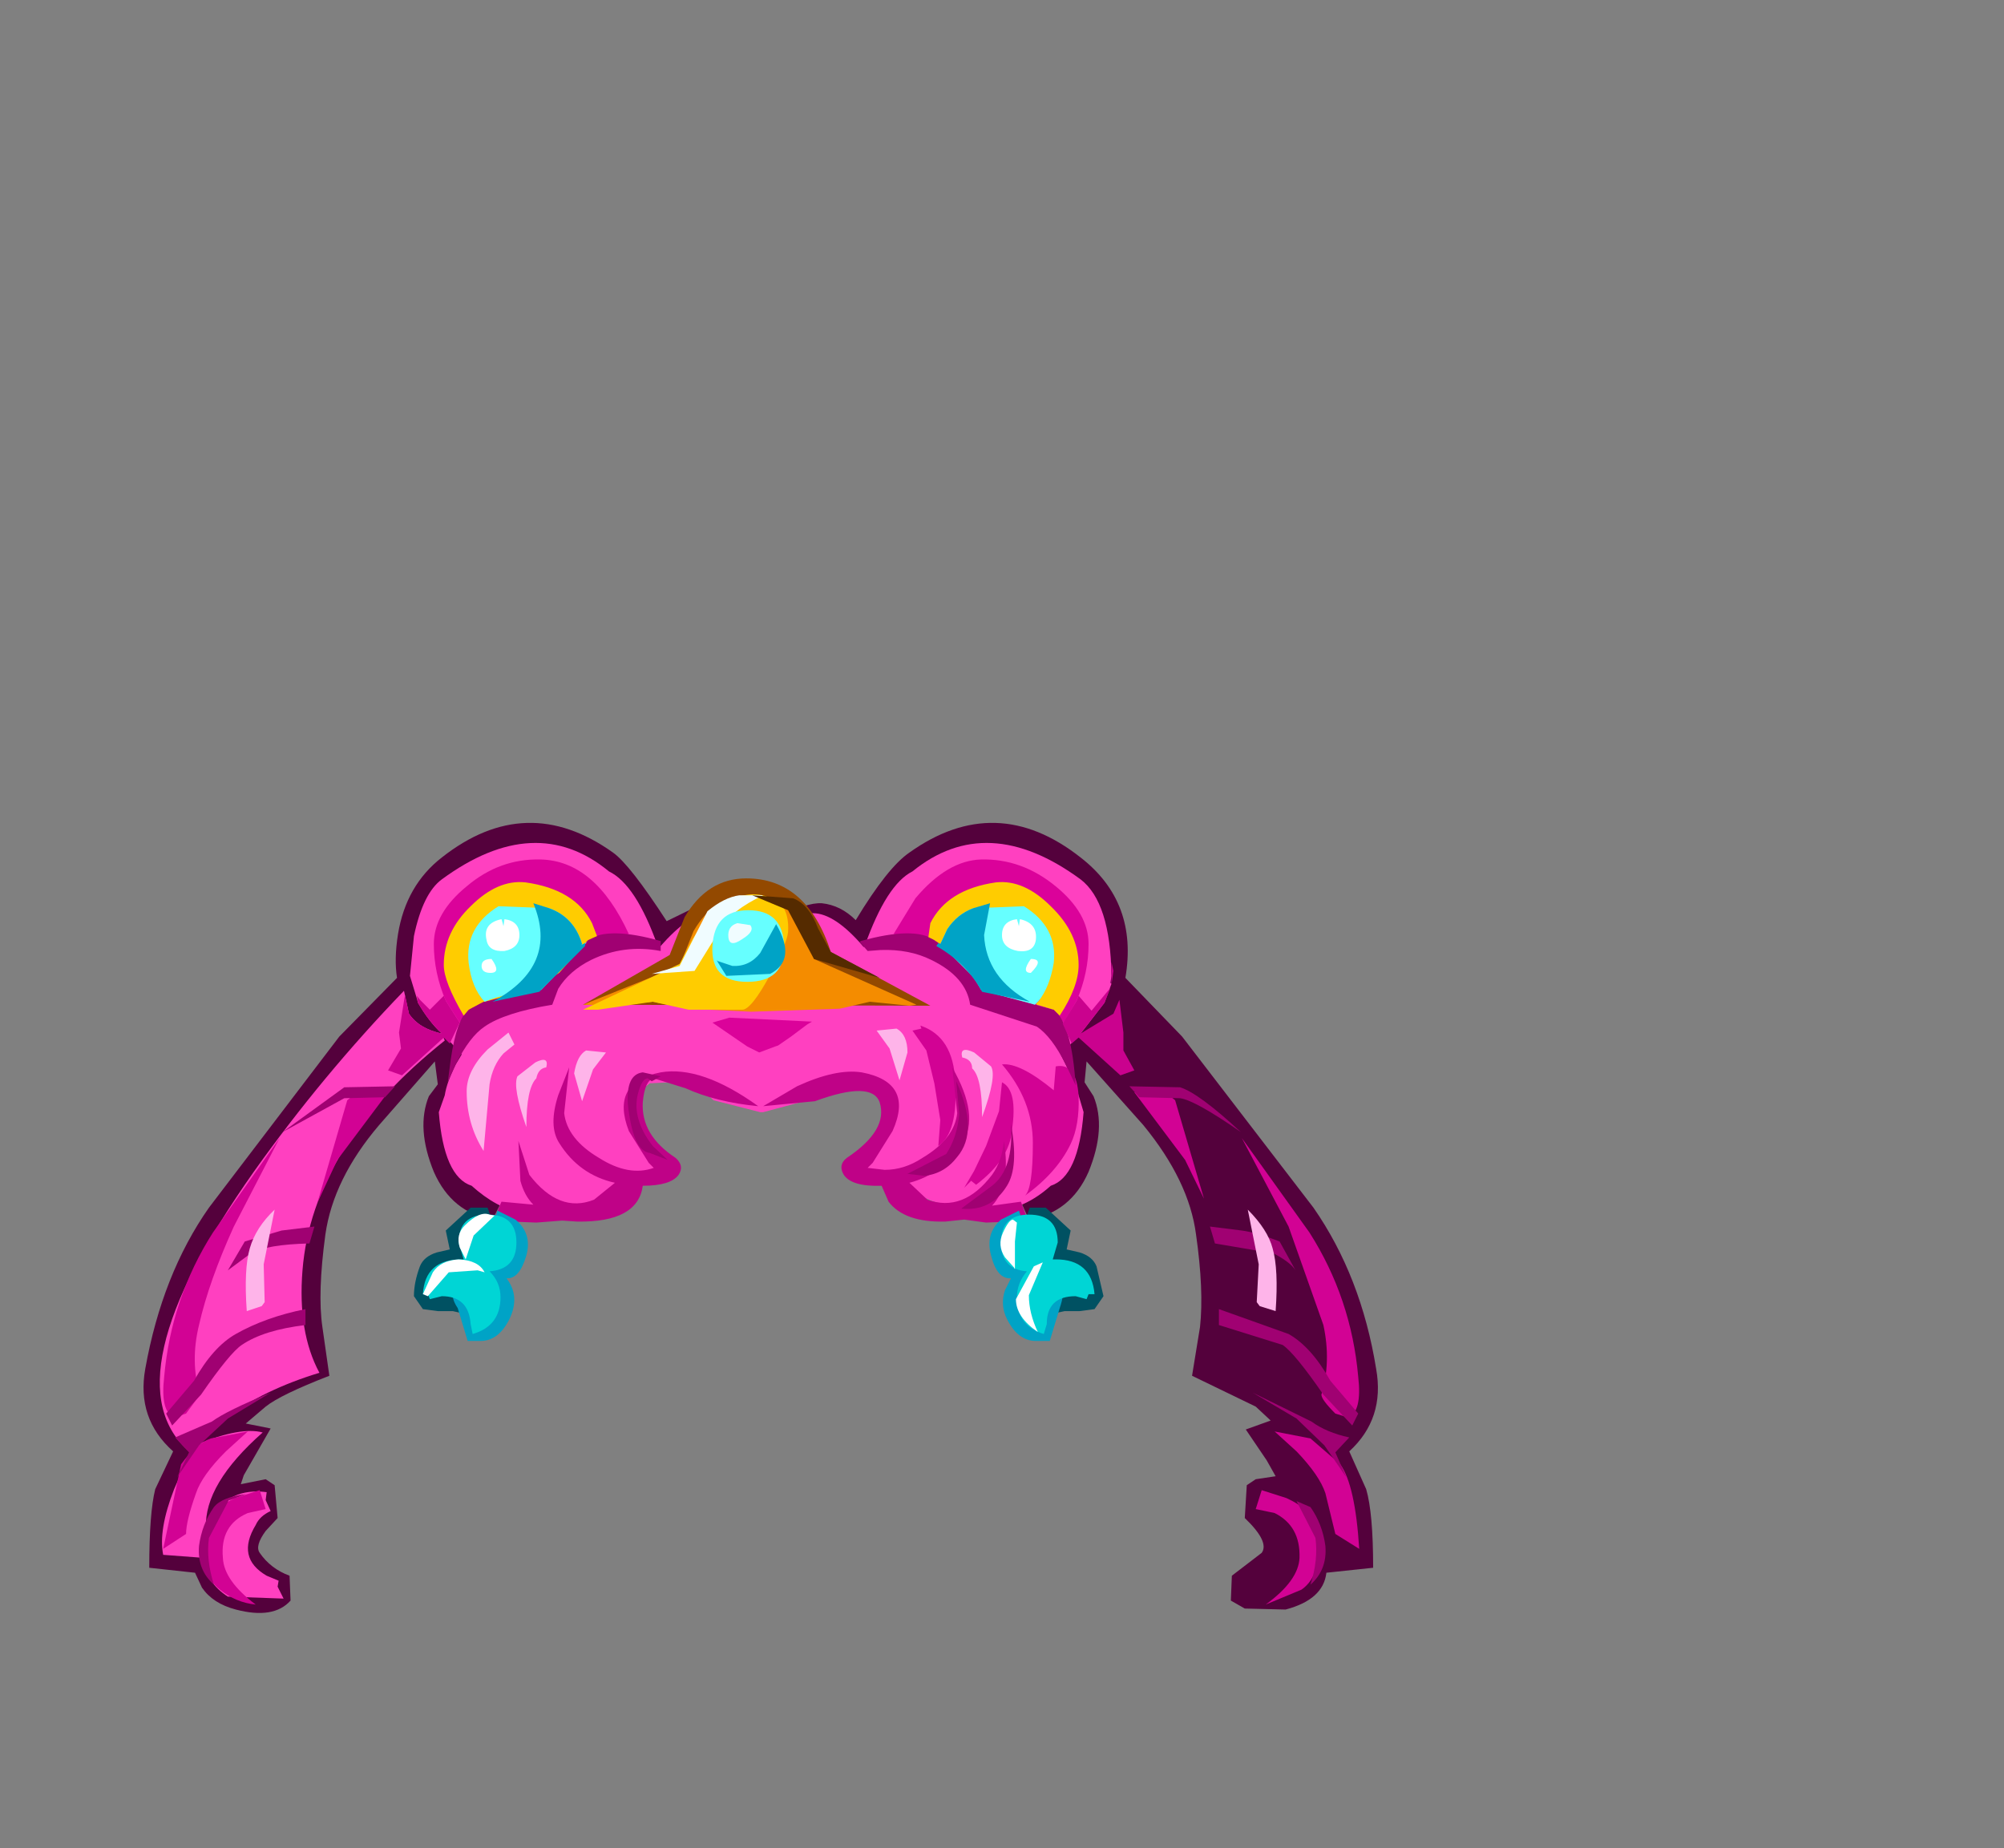 <?xml version="1.0" encoding="UTF-8" standalone="no"?>
<svg xmlns:xlink="http://www.w3.org/1999/xlink" height="92.9px" width="100.7px" xmlns="http://www.w3.org/2000/svg">
  <rect width="100%" height="100%" fill="#808080" stroke="none"/>
  <g transform="matrix(1.0, 0.0, 0.0, 1.0, 38.65, 49.75)">
    <use height="39.7" transform="matrix(1.0, 0.0, 0.0, 1.0, -31.45, -8.4)" width="62.05" xlink:href="#sprite0"/>
    <use height="5.35" transform="matrix(1.0, 0.0, 0.0, 1.0, -17.85, 10.95)" width="34.65" xlink:href="#sprite1"/>
    <use height="38.0" transform="matrix(1.0, 0.0, 0.0, 1.0, -30.6, -7.4)" width="60.4" xlink:href="#sprite2"/>
    <use height="29.1" transform="matrix(1.0, 0.0, 0.0, 1.0, -30.45, 1.8)" width="60.1" xlink:href="#sprite3"/>
    <use height="7.8" transform="matrix(1.0, 0.0, 0.0, 1.0, -13.8, 3.9)" width="26.75" xlink:href="#sprite4"/>
    <use height="6.4" transform="matrix(1.0, 0.0, 0.0, 1.0, -9.35, -5.6)" width="17.45" xlink:href="#sprite5"/>
    <use height="5.85" transform="matrix(1.0, 0.0, 0.0, 1.0, -9.35, -4.75)" width="16.75" xlink:href="#sprite6"/>
    <use height="5.8" transform="matrix(1.0, 0.0, 0.0, 1.0, -9.35, -4.8)" width="10.3" xlink:href="#sprite7"/>
    <use height="9.7" transform="matrix(1.0, 0.0, 0.0, 1.0, -16.85, -6.55)" width="32.9" xlink:href="#sprite8"/>
    <use height="6.55" transform="matrix(1.0, 0.0, 0.0, 1.0, -15.9, 11.1)" width="30.65" xlink:href="#sprite9"/>
    <use height="6.0" transform="matrix(1.0, 0.0, 0.0, 1.0, -17.4, 11.3)" width="33.75" xlink:href="#sprite10"/>
    <use height="5.95" transform="matrix(1.0, 0.0, 0.0, 1.0, -17.4, 11.25)" width="31.15" xlink:href="#sprite11"/>
    <use height="32.75" transform="matrix(1.0, 0.0, 0.0, 1.0, -30.3, -2.85)" width="59.9" xlink:href="#sprite12"/>
    <use height="14.2" transform="matrix(1.0, 0.0, 0.0, 1.0, -26.3, 1.95)" width="51.8" xlink:href="#sprite13"/>
    <use height="3.95" transform="matrix(1.0, 0.0, 0.0, 1.0, -5.9, -4.75)" width="5.6" xlink:href="#sprite14"/>
    <use height="6.7" transform="matrix(1.0, 0.0, 0.0, 1.0, -16.35, -5.4)" width="31.9" xlink:href="#sprite15"/>
    <use height="4.95" transform="matrix(1.0, 0.0, 0.0, 1.0, -15.1, -4.2)" width="29.4" xlink:href="#sprite16"/>
    <use height="5.7" transform="matrix(1.0, 0.0, 0.0, 1.0, -19.15, -1.4)" width="37.5" xlink:href="#sprite17"/>
    <use height="4.95" transform="matrix(1.0, 0.0, 0.0, 1.0, -13.9, -4.35)" width="27.0" xlink:href="#sprite18"/>
    <use height="2.7" transform="matrix(1.0, 0.0, 0.0, 1.0, -14.45, -3.55)" width="27.95" xlink:href="#sprite19"/>
    <use height="4.15" transform="matrix(1.0, 0.0, 0.0, 1.0, -0.85, -4.75)" width="6.4" xlink:href="#sprite20"/>
  </g>
  <defs>
    <g id="sprite0" transform="matrix(1.0, 0.0, 0.0, 1.0, 0.0, 0.0)">
      <use height="39.7" transform="matrix(1.0, 0.0, 0.0, 1.0, 0.0, 0.0)" width="62.05" xlink:href="#shape0"/>
    </g>
    <g id="shape0" transform="matrix(1.0, 0.0, 0.0, 1.0, 0.0, 0.0)">
      <path d="M47.1 1.75 Q50.0 4.0 49.35 7.8 L52.2 10.75 58.8 19.35 Q61.2 22.8 61.95 27.45 62.4 29.95 60.6 31.6 L61.45 33.5 Q61.8 34.7 61.8 37.45 L59.45 37.7 Q59.3 39.05 57.4 39.55 L55.35 39.5 54.65 39.1 54.7 37.85 56.2 36.7 Q56.6 36.15 55.35 34.95 L55.45 33.3 55.9 33.0 56.9 32.85 56.45 32.05 55.4 30.5 56.65 30.05 55.9 29.35 52.7 27.8 53.1 25.35 Q53.3 23.5 52.9 20.7 52.55 18.0 50.25 15.2 L47.4 12.0 47.3 13.05 47.75 13.75 Q48.4 15.35 47.5 17.55 46.6 19.6 44.5 19.95 L44.1 19.05 44.05 16.75 44.4 12.8 40.65 13.3 35.3 6.75 35.05 6.65 35.05 6.55 33.9 6.55 29.6 5.8 27.15 6.0 26.9 5.9 Q27.35 6.75 26.8 6.75 L21.4 13.3 17.7 12.8 18.05 16.75 18.0 19.05 17.55 19.95 Q15.5 19.6 14.6 17.55 13.7 15.35 14.35 13.75 L14.8 13.15 14.65 12.0 11.85 15.2 Q9.55 17.9 9.15 20.7 8.75 23.65 9.0 25.35 L9.35 27.8 Q6.9 28.75 6.15 29.35 L5.15 30.2 6.4 30.45 5.05 32.8 4.9 33.25 6.15 33.0 6.6 33.3 6.75 34.95 6.15 35.6 Q5.6 36.35 5.85 36.7 6.4 37.5 7.35 37.85 L7.4 39.1 Q6.55 40.05 4.65 39.55 3.5 39.25 2.95 38.45 L2.6 37.7 0.3 37.45 Q0.3 34.7 0.6 33.5 L1.5 31.6 Q-0.35 29.95 0.1 27.45 0.95 22.7 3.3 19.35 L9.85 10.75 12.75 7.8 Q12.6 6.85 12.8 5.6 13.2 3.15 15.0 1.75 19.25 -1.6 23.6 1.5 24.45 2.1 26.3 4.95 L28.25 4.0 Q29.35 4.0 30.65 5.65 L31.9 4.8 Q33.3 4.0 34.1 4.05 35.05 4.15 35.8 4.9 37.4 2.25 38.5 1.5 42.85 -1.6 47.1 1.75" fill="#54013c" fill-rule="evenodd" stroke="none"/>
    </g>
    <g id="sprite1" transform="matrix(1.0, 0.0, 0.0, 1.0, 0.0, 0.0)">
      <use height="5.35" transform="matrix(1.0, 0.0, 0.0, 1.0, 0.0, 0.0)" width="34.65" xlink:href="#shape1"/>
    </g>
    <g id="shape1" transform="matrix(1.0, 0.0, 0.0, 1.0, 0.0, 0.0)">
      <path d="M34.3 2.95 L34.65 4.45 34.2 5.1 33.45 5.2 32.7 5.2 32.0 5.35 31.45 3.15 30.7 2.0 30.55 1.0 30.95 0.0 31.75 0.0 33.0 1.15 32.8 2.1 33.45 2.25 Q34.1 2.45 34.3 2.95 M2.85 0.0 L3.7 0.0 4.05 1.0 3.95 2.0 3.2 3.15 2.6 5.35 1.95 5.2 1.2 5.2 0.45 5.1 0.0 4.45 Q0.0 3.75 0.3 2.95 0.5 2.45 1.15 2.25 L1.8 2.1 1.6 1.15 2.85 0.0" fill="#005162" fill-rule="evenodd" stroke="none"/>
    </g>
    <g id="sprite2" transform="matrix(1.0, 0.0, 0.0, 1.0, 0.0, 0.0)">
      <use height="38.0" transform="matrix(1.0, 0.0, 0.0, 1.0, 0.0, 0.0)" width="60.4" xlink:href="#shape2"/>
    </g>
    <g id="shape2" transform="matrix(1.0, 0.0, 0.0, 1.0, 0.0, 0.0)">
      <path d="M45.5 11.15 L46.0 12.2 46.4 13.55 Q46.15 16.8 44.75 17.25 43.2 18.65 41.3 18.55 L39.7 18.2 Q38.65 18.15 37.85 17.45 L37.3 16.8 35.35 16.6 34.95 16.2 Q36.15 15.6 36.5 14.2 36.85 13.15 36.35 12.5 L35.8 12.05 33.85 12.0 32.55 12.95 30.3 13.55 30.25 13.55 30.15 13.55 27.8 12.95 Q27.25 12.4 26.55 12.0 L24.6 12.1 24.05 12.55 Q23.55 13.15 23.9 14.2 L24.2 15.0 Q24.65 15.85 25.45 16.2 25.15 17.05 23.05 16.8 22.4 18.1 20.7 18.2 18.15 19.5 15.65 17.25 14.25 16.8 14.0 13.55 L14.3 12.7 Q14.4 12.05 14.85 11.15 L15.15 10.65 14.15 9.55 14.15 9.6 14.3 9.95 Q7.65 15.25 7.15 21.5 6.9 24.6 8.0 26.65 5.2 27.5 3.25 28.95 L1.85 30.25 Q4.05 29.35 5.15 29.65 2.2 32.25 2.3 34.45 L2.5 34.0 Q3.45 32.4 5.35 32.65 L5.3 33.05 5.55 33.6 Q5.0 33.85 4.8 34.3 3.8 35.95 5.35 36.85 L5.95 37.1 5.9 37.4 6.2 38.0 3.4 37.9 Q2.3 37.2 2.15 35.95 L0.15 35.8 Q-0.1 34.55 0.7 32.5 L1.5 30.65 Q-2.7 27.05 4.7 16.55 8.15 11.7 12.25 7.45 L12.5 8.6 Q13.0 9.35 14.15 9.6 13.5 9.0 12.95 8.05 L12.9 7.85 12.55 6.7 12.75 4.7 Q13.2 2.55 14.15 1.85 18.85 -1.6 22.55 1.45 23.9 2.1 25.0 5.2 L25.1 5.25 Q26.6 3.55 27.55 3.55 29.25 3.55 30.05 4.35 L30.05 6.65 30.25 6.7 30.3 6.65 30.3 4.35 Q31.25 3.55 32.8 3.55 33.9 3.55 35.35 5.25 L35.4 5.2 Q36.5 2.1 37.8 1.45 41.55 -1.6 46.25 1.85 47.75 3.0 47.8 6.7 L47.75 7.05 47.8 7.1 47.45 8.05 46.25 9.6 46.3 9.55 45.25 10.65 45.5 11.15 M46.25 9.6 L46.1 9.95 Q52.75 15.25 53.2 21.5 53.45 24.6 52.35 26.65 56.9 28.0 58.5 30.25 L55.2 29.65 Q58.1 32.15 58.1 34.45 L57.85 34.0 Q56.9 32.4 55.05 32.65 L55.1 33.05 54.85 33.6 55.6 34.3 Q56.6 35.95 55.05 36.85 L54.45 37.1 54.5 37.4 54.15 38.0 56.95 37.9 Q58.0 37.25 58.25 35.95 L60.25 35.8 Q60.5 34.55 59.75 32.5 L58.9 30.65 Q63.05 27.05 55.7 16.55 53.4 13.25 50.2 9.7 L48.3 7.6 47.9 8.6 46.25 9.6 47.9 8.6 48.3 7.6 50.2 9.7 Q53.4 13.25 55.7 16.55 63.05 27.05 58.9 30.65 L59.75 32.5 Q60.5 34.55 60.25 35.8 L58.25 35.95 Q58.0 37.25 56.95 37.9 L54.15 38.0 54.5 37.4 54.45 37.1 55.05 36.85 Q56.6 35.95 55.6 34.3 L54.85 33.6 55.1 33.05 55.05 32.65 Q56.9 32.4 57.85 34.0 L58.1 34.45 Q58.1 32.15 55.2 29.65 L58.5 30.25 Q56.9 28.0 52.35 26.65 53.45 24.6 53.2 21.5 52.75 15.25 46.1 9.95 L46.25 9.6" fill="#ff40c0" fill-rule="evenodd" stroke="none"/>
    </g>
    <g id="sprite3" transform="matrix(1.0, 0.0, 0.0, 1.0, 0.0, 0.0)">
      <use height="29.1" transform="matrix(1.0, 0.0, 0.0, 1.0, 0.0, 0.0)" width="60.1" xlink:href="#shape3"/>
    </g>
    <g id="shape3" transform="matrix(1.0, 0.0, 0.0, 1.0, 0.0, 0.0)">
      <path d="M52.3 8.7 L51.35 6.75 48.8 3.35 50.3 3.3 50.85 3.75 52.3 8.7 M56.55 10.1 L54.2 5.65 57.6 10.4 Q59.7 13.7 60.05 17.65 60.25 19.4 59.55 19.7 L58.9 19.5 Q58.2 18.8 58.2 18.55 58.7 16.9 58.3 15.05 L56.55 10.1 M45.6 5.95 Q44.9 7.4 43.3 8.55 43.7 8.2 43.7 5.9 43.7 3.75 42.15 1.95 43.05 1.85 44.75 3.25 L44.85 2.05 Q45.9 1.85 46.0 3.55 46.05 5.0 45.6 5.95 M42.15 2.85 Q42.95 3.25 42.65 5.25 42.55 6.7 40.85 8.0 L40.6 7.8 40.25 8.15 40.75 7.3 41.35 6.05 42.0 4.3 42.15 2.85 M55.2 23.35 L56.45 23.75 Q57.75 24.35 57.95 25.25 58.35 27.55 57.2 28.35 L55.4 29.1 Q57.05 27.9 57.1 26.75 57.15 25.15 55.85 24.5 L54.9 24.3 55.2 23.35 M55.85 20.4 L57.65 20.75 59.15 22.05 Q59.9 23.1 60.1 26.3 L58.9 25.55 58.4 23.5 Q58.1 22.6 56.95 21.4 L55.85 20.4 M38.1 0.15 L38.05 0.0 Q39.7 0.55 39.8 2.8 39.95 5.4 38.95 6.05 L39.05 4.75 38.75 2.9 38.35 1.25 37.65 0.25 38.1 0.15 M5.85 5.65 L3.55 10.1 Q2.3 12.85 1.8 15.05 1.35 16.9 1.85 18.55 L1.15 19.5 0.55 19.7 Q-0.15 19.4 0.05 17.65 0.4 13.7 2.5 10.4 L5.85 5.65 M7.75 8.9 L9.25 3.75 9.8 3.3 11.3 3.35 8.75 6.75 7.75 8.9 M3.6 23.75 L4.85 23.35 5.15 24.3 4.25 24.5 Q2.85 25.1 3.0 26.75 3.05 27.9 4.65 29.1 3.65 29.0 2.85 28.35 1.7 27.45 2.15 25.25 2.35 24.35 3.6 23.75 M2.4 20.75 L4.25 20.4 3.15 21.4 Q1.95 22.6 1.65 23.5 1.15 24.9 1.15 25.55 L0.0 26.3 0.9 22.05 Q1.65 21.0 2.4 20.75" fill="#d20294" fill-rule="evenodd" stroke="none"/>
    </g>
    <g id="sprite4" transform="matrix(1.0, 0.0, 0.0, 1.0, 0.0, 0.0)">
      <use height="7.8" transform="matrix(1.0, 0.0, 0.0, 1.0, 0.0, 0.0)" width="26.75" xlink:href="#shape4"/>
    </g>
    <g id="shape4" transform="matrix(1.0, 0.0, 0.0, 1.0, 0.0, 0.0)">
      <path d="M20.85 5.8 L21.75 6.65 Q23.55 7.3 25.0 5.4 25.5 4.7 25.6 3.7 25.95 5.95 25.0 6.95 L26.45 6.75 26.75 7.55 26.6 7.65 25.95 7.75 24.7 7.8 23.6 7.65 22.65 7.75 Q20.6 7.8 19.8 6.75 L19.45 5.95 Q17.95 6.0 17.55 5.4 17.25 4.9 17.7 4.55 19.8 3.15 19.35 1.75 18.95 0.65 16.1 1.7 L13.5 1.95 15.2 0.95 Q17.15 0.05 18.45 0.25 21.1 0.75 20.0 3.2 L19.0 4.8 18.75 5.05 19.6 5.15 Q20.6 5.15 21.5 4.55 23.1 3.6 23.25 2.3 L23.0 0.0 Q24.4 2.45 23.5 3.8 22.55 5.35 20.85 5.8 M9.6 1.05 L8.0 0.55 Q7.55 0.65 7.45 1.75 7.35 3.4 9.1 4.55 9.55 4.95 9.25 5.4 8.85 5.95 7.45 5.95 7.2 7.8 4.15 7.75 L3.4 7.7 2.1 7.8 0.85 7.75 0.2 7.65 0.0 7.55 0.35 6.75 1.95 6.9 Q1.5 6.45 1.3 5.7 L1.2 3.7 1.75 5.4 Q3.25 7.35 5.0 6.65 L6.05 5.8 Q4.25 5.4 3.25 3.8 2.7 2.95 3.2 1.4 L3.75 0.0 3.5 2.3 Q3.65 3.6 5.25 4.55 6.75 5.5 8.0 5.05 L7.75 4.8 6.75 3.2 Q5.8 0.75 8.35 0.25 10.4 -0.1 13.25 1.95 11.15 1.75 9.6 1.05" fill="#bf0287" fill-rule="evenodd" stroke="none"/>
    </g>
    <g id="sprite5" transform="matrix(1.0, 0.0, 0.0, 1.0, 0.0, 0.0)">
      <use height="6.4" transform="matrix(1.0, 0.0, 0.0, 1.0, 0.0, 0.0)" width="17.45" xlink:href="#shape5"/>
    </g>
    <g id="shape5" transform="matrix(1.0, 0.0, 0.0, 1.0, 0.0, 0.0)">
      <path d="M4.35 3.85 L5.1 1.95 Q6.25 0.0 8.2 0.0 11.25 0.0 12.45 3.7 L17.45 6.4 0.0 6.35 4.35 3.85" fill="#934900" fill-rule="evenodd" stroke="none"/>
    </g>
    <g id="sprite6" transform="matrix(1.0, 0.0, 0.0, 1.0, 0.0, 0.0)">
      <use height="5.85" transform="matrix(1.0, 0.0, 0.0, 1.0, 0.0, 0.0)" width="16.75" xlink:href="#shape6"/>
    </g>
    <g id="shape6" transform="matrix(1.0, 0.0, 0.0, 1.0, 0.0, 0.0)">
      <path d="M11.6 3.2 L16.75 5.5 16.4 5.55 14.4 5.35 12.9 5.7 8.45 5.85 5.2 5.7 3.5 5.35 1.45 5.55 0.0 5.5 4.85 3.55 5.55 1.8 Q6.6 0.0 8.3 0.0 11.0 0.0 11.6 3.2" fill="#f48c00" fill-rule="evenodd" stroke="none"/>
    </g>
    <g id="sprite7" transform="matrix(1.0, 0.0, 0.0, 1.0, 0.0, 0.0)">
      <use height="5.8" transform="matrix(1.0, 0.0, 0.0, 1.0, 0.0, 0.0)" width="10.3" xlink:href="#shape7"/>
    </g>
    <g id="shape7" transform="matrix(1.0, 0.0, 0.0, 1.0, 0.0, 0.0)">
      <path d="M9.2 0.1 L10.05 0.65 Q10.35 1.1 10.3 1.9 10.25 2.45 9.4 4.05 8.45 5.8 8.0 5.8 L5.3 5.8 3.5 5.4 0.75 5.8 0.0 5.8 4.85 3.5 5.5 2.25 Q6.3 0.95 7.25 0.4 8.25 -0.2 9.2 0.1" fill="#ffcc00" fill-rule="evenodd" stroke="none"/>
    </g>
    <g id="sprite8" transform="matrix(1.0, 0.0, 0.0, 1.0, 0.0, 0.0)">
      <use height="9.7" transform="matrix(1.0, 0.0, 0.0, 1.0, 0.0, 0.0)" width="32.9" xlink:href="#shape8"/>
    </g>
    <g id="shape8" transform="matrix(1.0, 0.0, 0.0, 1.0, 0.0, 0.0)">
      <path d="M31.25 1.35 Q32.9 2.7 32.9 4.25 32.9 5.7 32.3 7.1 L31.65 8.2 31.15 7.55 27.5 6.55 Q26.6 5.0 25.15 4.05 L23.1 3.75 24.2 1.95 Q25.8 0.05 27.5 0.0 29.55 -0.05 31.25 1.35 M14.85 7.95 L19.0 8.15 18.75 8.3 17.95 8.9 17.3 9.35 17.15 9.4 16.35 9.7 15.75 9.4 14.0 8.2 14.85 7.95 M0.6 7.1 Q0.0 5.7 0.0 4.25 0.0 2.7 1.65 1.35 3.3 -0.05 5.35 0.0 8.1 0.05 9.8 3.75 L7.75 4.05 5.4 6.55 Q2.75 6.8 1.75 7.55 L1.3 8.2 0.6 7.1" fill="#db029a" fill-rule="evenodd" stroke="none"/>
    </g>
    <g id="sprite9" transform="matrix(1.0, 0.0, 0.0, 1.0, 0.0, 0.0)">
      <use height="6.55" transform="matrix(1.0, 0.0, 0.0, 1.0, 0.0, 0.0)" width="30.65" xlink:href="#shape9"/>
    </g>
    <g id="shape9" transform="matrix(1.0, 0.0, 0.0, 1.0, 0.0, 0.0)">
      <path d="M30.6 4.0 Q30.75 4.15 30.5 4.9 L30.0 6.55 29.3 6.55 Q28.4 6.55 27.85 5.45 27.5 4.75 27.75 4.0 L28.05 3.4 Q27.35 3.45 27.05 2.25 26.75 1.15 27.55 0.45 L28.45 0.0 29.15 2.05 30.6 4.0 M3.15 0.45 Q4.0 1.15 3.7 2.25 3.35 3.45 2.7 3.4 3.4 4.3 2.85 5.45 2.3 6.55 1.4 6.55 L0.75 6.55 0.25 4.9 Q-0.15 4.3 0.1 4.0 L1.55 2.05 2.25 0.0 3.15 0.45" fill="#00a3c6" fill-rule="evenodd" stroke="none"/>
    </g>
    <g id="sprite10" transform="matrix(1.0, 0.0, 0.0, 1.0, 0.0, 0.0)">
      <use height="6.0" transform="matrix(1.0, 0.0, 0.0, 1.0, 0.0, 0.0)" width="33.75" xlink:href="#shape10"/>
    </g>
    <g id="shape10" transform="matrix(1.0, 0.0, 0.0, 1.0, 0.0, 0.0)">
      <path d="M30.45 0.0 Q31.9 0.0 31.9 1.4 L31.65 2.25 31.8 2.25 Q33.6 2.25 33.75 4.0 L33.45 4.0 33.35 4.25 32.8 4.1 Q31.35 4.1 31.35 5.5 L31.2 6.0 Q29.85 5.6 29.85 4.15 29.85 3.45 30.35 2.85 29.05 2.75 29.05 1.4 29.05 0.0 30.45 0.0 M4.7 1.4 Q4.7 2.75 3.35 2.85 3.9 3.4 3.9 4.15 3.9 5.6 2.5 6.0 L2.4 5.5 Q2.3 4.1 0.95 4.1 L0.35 4.25 0.25 4.0 0.0 4.0 Q0.1 2.25 1.95 2.25 L2.05 2.25 1.8 1.4 Q1.8 0.0 3.25 0.0 4.7 0.0 4.7 1.4" fill="#00d5d5" fill-rule="evenodd" stroke="none"/>
    </g>
    <g id="sprite11" transform="matrix(1.0, 0.0, 0.0, 1.0, 0.0, 0.0)">
      <use height="5.95" transform="matrix(1.0, 0.0, 0.0, 1.0, 0.0, 0.0)" width="31.15" xlink:href="#shape11"/>
    </g>
    <g id="shape11" transform="matrix(1.0, 0.0, 0.0, 1.0, 0.0, 0.0)">
      <path d="M31.15 2.45 L30.45 4.1 Q30.45 5.0 30.9 5.95 29.8 5.2 29.8 4.3 L30.7 2.65 31.15 2.45 M29.25 2.2 Q28.85 1.6 29.15 0.95 29.45 0.3 29.65 0.3 L29.85 0.45 29.75 1.4 29.75 2.8 29.7 2.7 29.25 2.2 M3.6 0.1 L2.55 1.1 2.15 2.3 1.85 1.7 Q1.65 1.05 2.1 0.6 2.85 -0.15 3.35 0.05 L3.6 0.1 M3.1 2.95 L2.75 2.85 1.3 2.95 0.25 4.15 0.0 4.05 0.5 2.95 Q0.9 2.35 1.8 2.3 2.8 2.35 3.1 2.95" fill="#ffffff" fill-rule="evenodd" stroke="none"/>
    </g>
    <g id="sprite12" transform="matrix(1.0, 0.0, 0.0, 1.0, 14.15, 0.0)">
      <use height="32.75" transform="matrix(1.0, 0.0, 0.0, 1.0, -14.15, 0.0)" width="59.9" xlink:href="#shape12"/>
    </g>
    <g id="shape12" transform="matrix(1.0, 0.0, 0.0, 1.0, 14.15, 0.0)">
      <path d="M31.55 7.65 L31.05 6.6 Q30.35 5.2 29.6 4.7 L26.25 3.6 Q26.05 2.2 24.3 1.35 23.2 0.8 21.75 0.85 L21.1 0.9 20.7 0.45 20.75 0.4 Q23.45 -0.35 24.45 0.35 25.9 1.3 26.8 2.85 L30.45 3.85 Q31.35 4.55 31.55 7.65 M25.05 11.1 Q25.6 10.25 25.7 9.1 L25.55 7.45 Q26.7 9.95 25.6 11.25 24.95 12.1 23.95 12.2 L23.1 12.1 25.05 11.1 M10.3 10.7 L11.05 11.4 10.15 11.05 Q9.3 10.95 9.05 8.6 8.95 7.1 9.8 7.0 L10.7 7.2 10.25 7.45 10.05 7.3 Q9.75 7.3 9.55 8.1 9.25 9.35 10.3 10.7 M25.8 13.85 L27.35 12.7 Q28.45 11.85 28.3 9.6 28.7 11.75 28.1 12.7 27.3 14.0 25.8 13.85 M10.7 0.9 Q8.85 0.55 7.2 1.35 6.1 1.9 5.55 2.8 L5.25 3.6 Q2.85 4.0 1.85 4.7 1.1 5.2 0.4 6.6 L0.0 7.5 0.15 6.35 Q0.45 4.3 1.05 3.85 2.05 3.1 4.7 2.85 L7.05 0.35 Q8.05 -0.35 10.7 0.4 L10.7 0.9" fill="#a00172" fill-rule="evenodd" stroke="none"/>
      <path d="M41.8 15.5 L42.6 16.95 Q42.35 16.55 41.5 16.1 L38.55 15.6 38.3 14.75 39.9 14.95 Q40.65 15.05 41.8 15.5 M44.35 22.5 L45.75 24.15 45.45 24.75 44.0 23.2 Q42.55 21.1 41.95 20.7 L38.75 19.7 38.75 18.9 42.25 20.15 Q43.4 20.8 44.35 22.5 M43.6 30.4 L42.65 28.55 43.35 28.85 Q43.95 29.7 44.1 30.8 44.2 32.0 43.35 32.75 43.75 31.5 43.6 30.4 M45.15 27.35 L44.05 25.75 42.65 24.4 40.45 23.1 43.4 24.55 Q44.15 25.1 45.3 25.35 L44.6 26.1 45.15 27.35 M34.25 7.7 L36.8 7.75 Q37.75 8.05 39.85 10.0 37.55 8.4 36.8 8.3 L34.75 8.25 34.25 7.7 M-12.75 22.5 Q-11.8 20.8 -10.65 20.15 -9.15 19.3 -7.15 18.9 L-7.15 19.7 Q-9.25 19.95 -10.35 20.7 -10.95 21.1 -12.4 23.2 L-13.85 24.75 -14.15 24.15 -12.75 22.5 M-2.65 7.7 L-3.15 8.25 -5.2 8.3 -8.3 10.0 -5.2 7.75 -2.65 7.7 M-10.2 15.5 L-8.35 14.95 -6.7 14.75 -6.95 15.6 Q-9.1 15.65 -9.9 16.1 L-11.05 16.95 -10.2 15.5 M-11.05 24.4 L-12.5 25.75 -13.6 27.35 -13.0 26.1 -13.7 25.35 -11.85 24.55 Q-11.1 24.0 -8.9 23.1 L-11.05 24.4 M-12.0 30.4 Q-12.15 31.5 -11.75 32.75 -12.6 32.0 -12.5 30.8 -12.35 29.7 -11.75 28.85 -11.35 28.35 -10.15 28.2 L-10.95 28.5 -11.0 28.5 -12.0 30.4" fill="#a00172" fill-rule="evenodd" stroke="none"/>
    </g>
    <g id="sprite13" transform="matrix(1.0, 0.0, 0.0, 1.0, 0.0, -0.2)">
      <use height="14.2" transform="matrix(1.0, 0.0, 0.0, 1.0, 0.0, 0.2)" width="51.8" xlink:href="#shape13"/>
    </g>
    <g id="shape13" transform="matrix(1.0, 0.0, 0.0, 1.0, 0.0, -0.2)">
      <path d="M37.0 4.65 Q37.0 2.65 36.5 2.2 36.5 1.75 36.0 1.65 35.85 1.05 36.6 1.4 L37.45 2.1 Q37.75 2.6 37.0 4.65 M51.75 14.4 L50.95 14.15 50.8 13.95 50.9 12.05 50.35 9.3 Q51.35 10.3 51.6 11.25 51.9 12.3 51.75 14.4 M31.7 0.3 L32.7 0.2 Q33.25 0.5 33.25 1.4 L32.85 2.8 32.35 1.2 31.7 0.3 M18.1 1.4 L17.45 2.25 16.9 3.85 16.5 2.45 Q16.65 1.55 17.1 1.3 L18.1 1.4 M14.55 1.9 Q15.25 1.55 15.1 2.15 14.7 2.2 14.6 2.7 14.1 3.2 14.1 5.15 13.4 3.15 13.65 2.6 L14.55 1.9 M13.5 1.0 L12.95 1.45 Q12.4 2.05 12.25 3.0 L11.95 6.35 Q11.1 5.0 11.1 3.35 11.1 2.3 12.15 1.25 L13.2 0.4 13.5 1.0 M1.45 9.3 L0.9 12.05 0.95 13.95 0.8 14.15 0.05 14.4 Q-0.1 12.3 0.2 11.25 0.5 10.2 1.45 9.3" fill="#feb4e9" fill-rule="evenodd" stroke="none"/>
    </g>
    <g id="sprite14" transform="matrix(1.0, 0.0, 0.0, 1.0, 0.0, 0.0)">
      <use height="3.95" transform="matrix(1.0, 0.0, 0.0, 1.0, 0.0, 0.0)" width="5.6" xlink:href="#shape14"/>
    </g>
    <g id="shape14" transform="matrix(1.0, 0.0, 0.0, 1.0, 0.0, 0.0)">
      <path d="M1.4 3.55 L2.8 0.8 Q3.65 0.1 4.4 0.0 L5.6 0.0 Q4.0 0.75 3.45 1.7 L2.15 3.8 0.0 3.95 1.4 3.55" fill="#f0fcff" fill-rule="evenodd" stroke="none"/>
    </g>
    <g id="sprite15" transform="matrix(1.0, 0.0, 0.0, 1.0, 0.0, 0.0)">
      <use height="6.7" transform="matrix(1.0, 0.0, 0.0, 1.0, 0.0, 0.0)" width="31.9" xlink:href="#shape15"/>
    </g>
    <g id="shape15" transform="matrix(1.0, 0.0, 0.0, 1.0, 0.0, 0.0)">
      <path d="M30.5 1.2 Q31.9 2.55 31.9 4.15 31.9 5.25 30.95 6.7 L30.65 6.4 29.8 6.15 29.75 6.1 29.95 5.9 Q29.4 5.5 27.55 5.4 26.85 5.3 26.55 4.6 L25.0 3.0 24.95 3.1 24.65 2.9 24.35 2.75 24.45 2.05 Q25.3 0.35 27.75 0.0 29.15 -0.15 30.5 1.2 M25.95 2.5 L26.05 2.55 25.95 2.4 25.95 2.5 M7.15 3.0 L5.8 4.55 4.4 5.4 2.05 6.0 2.0 6.0 1.25 6.4 1.0 6.7 Q0.0 5.0 0.0 4.15 0.0 2.5 1.35 1.2 2.7 -0.15 4.1 0.0 6.6 0.35 7.45 2.05 L7.7 2.7 7.25 2.9 7.15 3.0" fill="#ffcc00" fill-rule="evenodd" stroke="none"/>
    </g>
    <g id="sprite16" transform="matrix(1.0, 0.0, 0.0, 1.0, 0.0, -0.25)">
      <use height="4.95" transform="matrix(1.0, 0.0, 0.0, 1.0, 0.0, 0.25)" width="29.4" xlink:href="#shape16"/>
    </g>
    <g id="shape16" transform="matrix(1.0, 0.0, 0.0, 1.0, 0.0, -0.25)">
      <path d="M29.4 3.1 Q29.2 4.3 28.65 5.0 L28.45 5.2 28.1 5.1 26.6 4.7 25.75 4.45 25.4 3.85 23.7 2.15 24.05 1.4 Q24.55 0.65 25.35 0.35 L27.9 0.25 Q29.6 1.3 29.4 3.1 M0.8 5.05 Q0.15 4.35 0.0 3.1 -0.2 1.3 1.5 0.25 L4.05 0.35 Q5.3 0.8 5.7 2.15 L5.65 2.2 5.95 2.05 3.65 4.45 Q1.85 4.6 0.8 5.05 M14.05 0.45 Q15.8 0.45 15.85 2.25 15.9 4.05 14.0 4.05 12.15 4.05 12.25 2.25 12.35 0.45 14.05 0.45" fill="#66ffff" fill-rule="evenodd" stroke="none"/>
    </g>
    <g id="sprite17" transform="matrix(1.0, 0.0, 0.0, 1.0, 0.0, 0.0)">
      <use height="5.7" transform="matrix(1.0, 0.0, 0.0, 1.0, 0.0, 0.0)" width="37.5" xlink:href="#shape17"/>
    </g>
    <g id="shape17" transform="matrix(1.0, 0.0, 0.0, 1.0, 0.0, 0.0)">
      <path d="M36.75 1.9 L36.95 3.55 36.95 4.45 37.5 5.45 36.8 5.7 34.7 3.8 34.35 4.1 33.9 3.1 34.6 1.95 34.7 1.7 35.35 2.45 36.3 1.3 36.0 2.05 34.8 3.6 36.45 2.6 36.75 1.9 M36.45 0.45 L36.35 1.15 36.35 0.0 36.45 0.45 M2.9 1.95 L3.6 3.05 3.1 4.1 2.8 3.8 0.7 5.7 0.0 5.45 0.65 4.35 0.55 3.55 0.85 1.65 1.05 2.6 Q1.55 3.35 2.7 3.6 2.05 3.0 1.5 2.05 L1.45 1.7 1.6 1.9 2.1 2.4 2.8 1.7 2.9 1.95" fill="#ca028e" fill-rule="evenodd" stroke="none"/>
    </g>
    <g id="sprite18" transform="matrix(1.0, 0.0, 0.0, 1.0, 0.0, 0.0)">
      <use height="4.95" transform="matrix(1.0, 0.0, 0.0, 1.0, 0.0, 0.0)" width="27.0" xlink:href="#shape18"/>
    </g>
    <g id="shape18" transform="matrix(1.0, 0.0, 0.0, 1.0, 0.0, 0.0)">
      <path d="M22.5 2.05 L22.85 1.3 Q23.35 0.55 24.15 0.25 L25.0 0.0 24.7 1.6 Q24.8 3.75 27.0 4.95 L24.6 4.45 Q23.8 3.0 22.3 2.15 L22.4 2.0 22.5 2.05 M14.25 1.05 Q15.3 2.85 13.95 3.55 L11.75 3.65 11.25 2.85 11.3 2.9 12.05 3.15 Q12.9 3.2 13.45 2.5 L14.25 1.05 M0.0 4.95 Q3.35 3.15 2.05 0.0 L2.85 0.25 Q4.1 0.7 4.5 2.05 L4.45 2.1 4.65 2.0 4.65 2.15 2.35 4.45 0.0 4.95" fill="#00a3c6" fill-rule="evenodd" stroke="none"/>
    </g>
    <g id="sprite19" transform="matrix(1.0, 0.0, 0.0, 1.0, 0.0, 0.0)">
      <use height="2.7" transform="matrix(1.0, 0.0, 0.0, 1.0, 0.0, 0.0)" width="27.95" xlink:href="#shape19"/>
    </g>
    <g id="shape19" transform="matrix(1.0, 0.0, 0.0, 1.0, 0.0, 0.0)">
      <path d="M26.9 0.0 L27.0 0.35 27.05 0.0 Q27.95 0.2 27.85 1.05 27.75 1.7 26.95 1.6 26.15 1.45 26.15 0.8 26.15 0.1 26.9 0.0 M27.6 2.7 Q27.1 2.7 27.6 2.0 28.3 2.0 27.6 2.7 M1.0 0.0 L1.1 0.35 1.15 0.0 Q1.9 0.1 1.9 0.8 1.9 1.45 1.15 1.6 0.35 1.65 0.25 1.05 0.05 0.2 1.0 0.0 M0.5 2.0 Q1.0 2.7 0.45 2.7 0.0 2.7 0.0 2.35 0.0 2.0 0.5 2.0" fill="#ffffff" fill-rule="evenodd" stroke="none"/>
      <path d="M13.5 0.3 Q13.75 0.6 13.1 1.0 12.45 1.45 12.4 0.9 12.35 0.35 12.85 0.2 L13.5 0.3" fill="#f0fcff" fill-rule="evenodd" stroke="none"/>
    </g>
    <g id="sprite20" transform="matrix(1.0, 0.0, 0.0, 1.0, 0.0, 0.0)">
      <use height="4.15" transform="matrix(1.0, 0.0, 0.0, 1.0, 0.0, 0.0)" width="6.4" xlink:href="#shape20"/>
    </g>
    <g id="shape20" transform="matrix(1.0, 0.0, 0.0, 1.0, 0.0, 0.0)">
      <path d="M0.0 0.0 L2.05 0.15 Q2.85 0.45 3.3 1.65 L3.95 2.85 6.4 4.15 3.1 3.2 1.8 0.75 0.0 0.0" fill="#552b00" fill-rule="evenodd" stroke="none"/>
    </g>
  </defs>
</svg>
